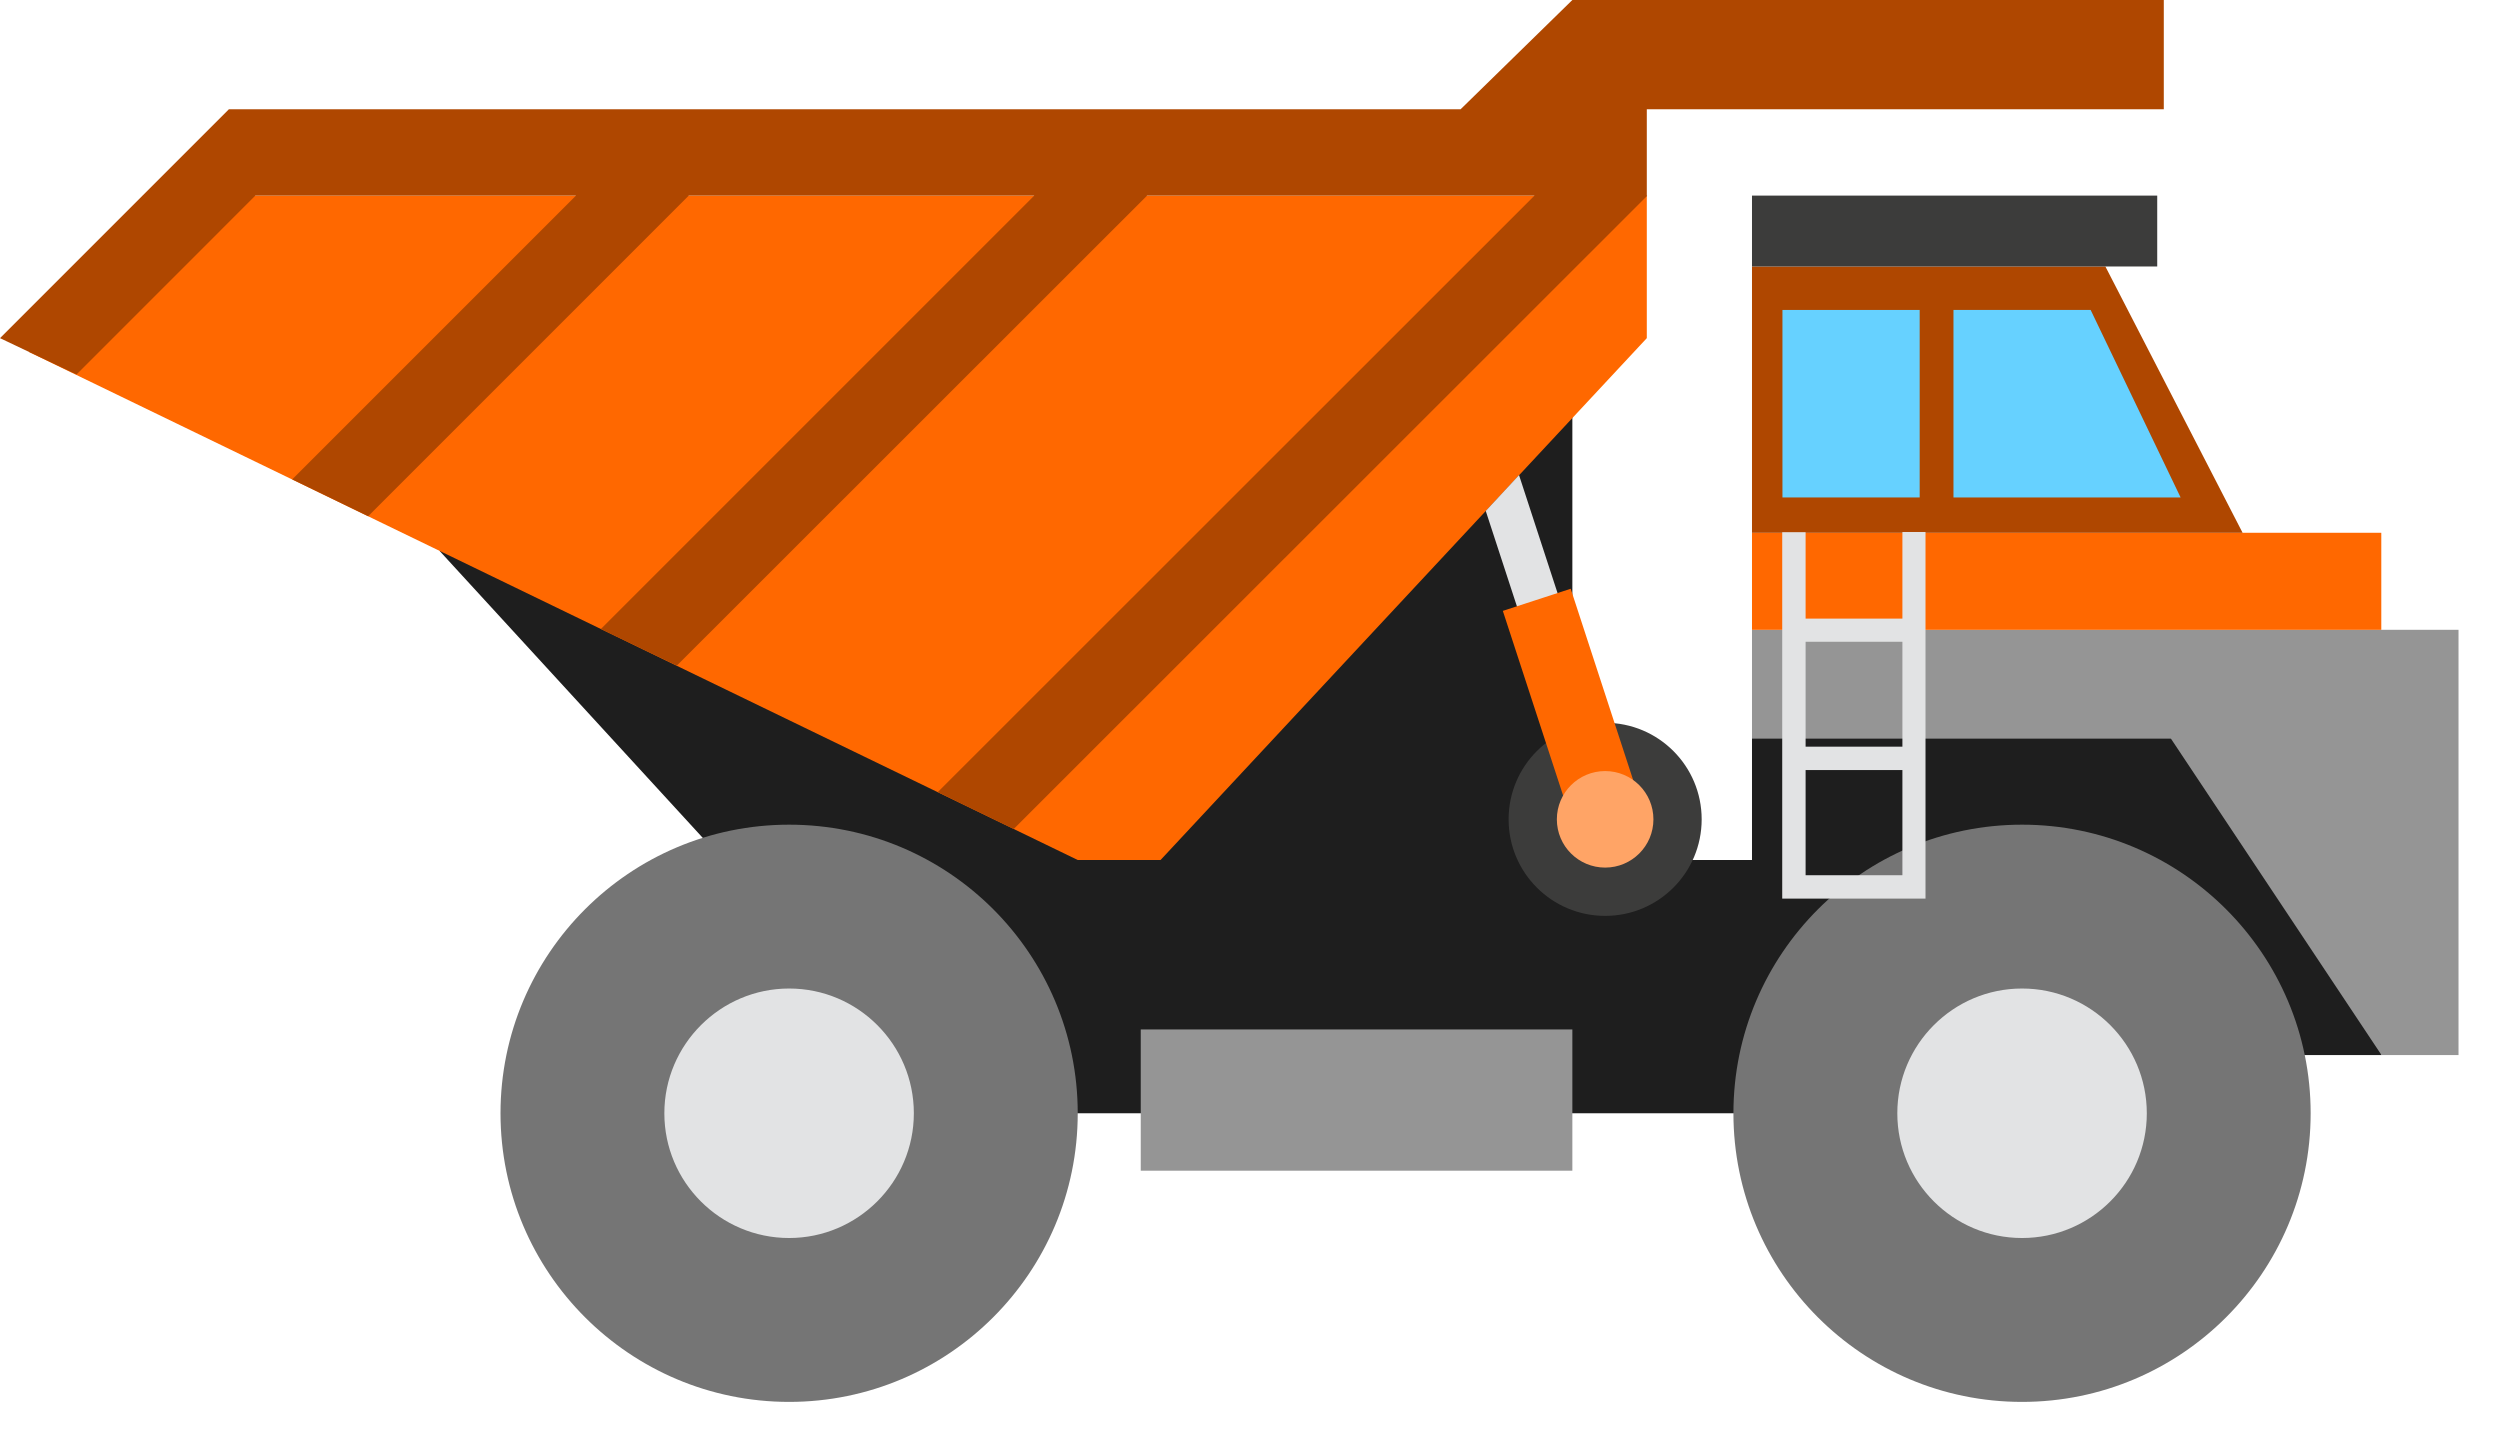 <svg width="54" height="31" viewBox="0 0 54 31" fill="none" xmlns="http://www.w3.org/2000/svg">
<path d="M37.843 15.947V18.576H33.963V6.695H24.579V12.232L9.488 11.892L15.618 18.576H17.045V24.047H43.676V22.79H51.441V15.947H37.843Z" fill="#1E1E1E"/>
<path d="M17.045 28.514C14.581 28.514 12.578 26.511 12.578 24.047C12.578 21.583 14.581 19.58 17.045 19.58C19.509 19.58 21.512 21.583 21.512 24.047C21.512 26.511 19.509 28.514 17.045 28.514Z" fill="#E2E3E4"/>
<path d="M17.045 21.352C18.532 21.352 19.739 22.56 19.739 24.047C19.739 25.534 18.526 26.741 17.045 26.741C15.557 26.741 14.35 25.534 14.35 24.047C14.35 22.56 15.563 21.352 17.045 21.352ZM17.045 17.813C13.604 17.813 10.811 20.606 10.811 24.047C10.811 27.488 13.604 30.281 17.045 30.281C20.485 30.281 23.279 27.488 23.279 24.047C23.279 20.606 20.491 17.813 17.045 17.813Z" fill="#757575"/>
<path d="M48.09 24.761C48.486 22.326 46.832 20.031 44.397 19.636C41.962 19.241 39.667 20.894 39.272 23.33C38.877 25.765 40.53 28.059 42.966 28.454C45.401 28.85 47.695 27.196 48.09 24.761Z" fill="#E2E3E4"/>
<path d="M43.676 21.352C45.163 21.352 46.371 22.56 46.371 24.047C46.371 25.534 45.163 26.741 43.676 26.741C42.189 26.741 40.982 25.534 40.982 24.047C40.982 22.56 42.189 21.352 43.676 21.352ZM43.676 17.813C40.236 17.813 37.442 20.606 37.442 24.047C37.442 27.488 40.23 30.281 43.676 30.281C47.117 30.281 49.91 27.488 49.91 24.047C49.91 20.606 47.117 17.813 43.676 17.813Z" fill="#757575"/>
<path d="M33.963 22.236H24.64V25.287H33.963V22.236Z" fill="#959595"/>
<path d="M49.779 13.604H37.843V15.947H46.887L51.441 22.79H53.104V13.604H49.779Z" fill="#959595"/>
<path d="M51.436 11.508H37.843V13.604H51.436V11.508Z" fill="#FF6800"/>
<path d="M45.476 5.756H37.843V11.508H48.44L45.476 5.756Z" fill="#AF4700"/>
<path d="M41.465 6.695H38.501V10.745H41.465V6.695Z" fill="#66D1FF"/>
<path d="M47.101 10.745H42.195V6.695H45.158L47.101 10.745Z" fill="#66D1FF"/>
<path d="M46.596 4.225H37.843V5.756H46.596V4.225Z" fill="#3C3C3B"/>
<path d="M5.285 4.225H35.571V7.304L25.068 18.576H23.279L0.62 7.6L5.285 4.225Z" fill="#FF6800"/>
<path d="M35.571 2.36H46.738V-6.10352e-05H33.963L31.549 2.36H5.296H4.944L0 7.304L1.652 8.089L5.515 4.225H12.441L6.311 10.355L7.952 11.151L14.877 4.225H22.34L12.978 13.587L14.619 14.378L24.777 4.225H33.145L20.255 17.11L21.896 17.906L35.577 4.231L35.571 4.225V2.36Z" fill="#AF4700"/>
<path d="M33.99 13.873L33.112 14.158L32.092 11.036L32.811 10.262L33.99 13.873Z" fill="#E2E3E4"/>
<path d="M36.756 17.698C36.756 18.85 35.823 19.783 34.671 19.783C33.519 19.783 32.586 18.85 32.586 17.698C32.586 16.545 33.519 15.612 34.671 15.612C35.823 15.612 36.756 16.545 36.756 17.698Z" fill="#3C3C3B"/>
<path d="M33.927 12.717L32.461 13.195L34.098 18.208L35.564 17.73L33.927 12.717Z" fill="#FF6800"/>
<path d="M35.714 17.698C35.714 18.274 35.247 18.74 34.671 18.74C34.095 18.74 33.628 18.274 33.628 17.698C33.628 17.121 34.095 16.655 34.671 16.655C35.247 16.655 35.714 17.121 35.714 17.698Z" fill="#FFA466"/>
<path d="M41.092 11.496V13.362H39.001V11.496H38.496V19.41H38.699H38.995H41.086H41.591V18.905V16.633V16.128V13.862V13.357V11.491H41.092V11.496ZM41.092 18.905H39.001V16.633H41.092V18.905ZM41.092 16.128H39.001V13.862H41.092V16.128Z" fill="#E2E3E4"/>
</svg>
